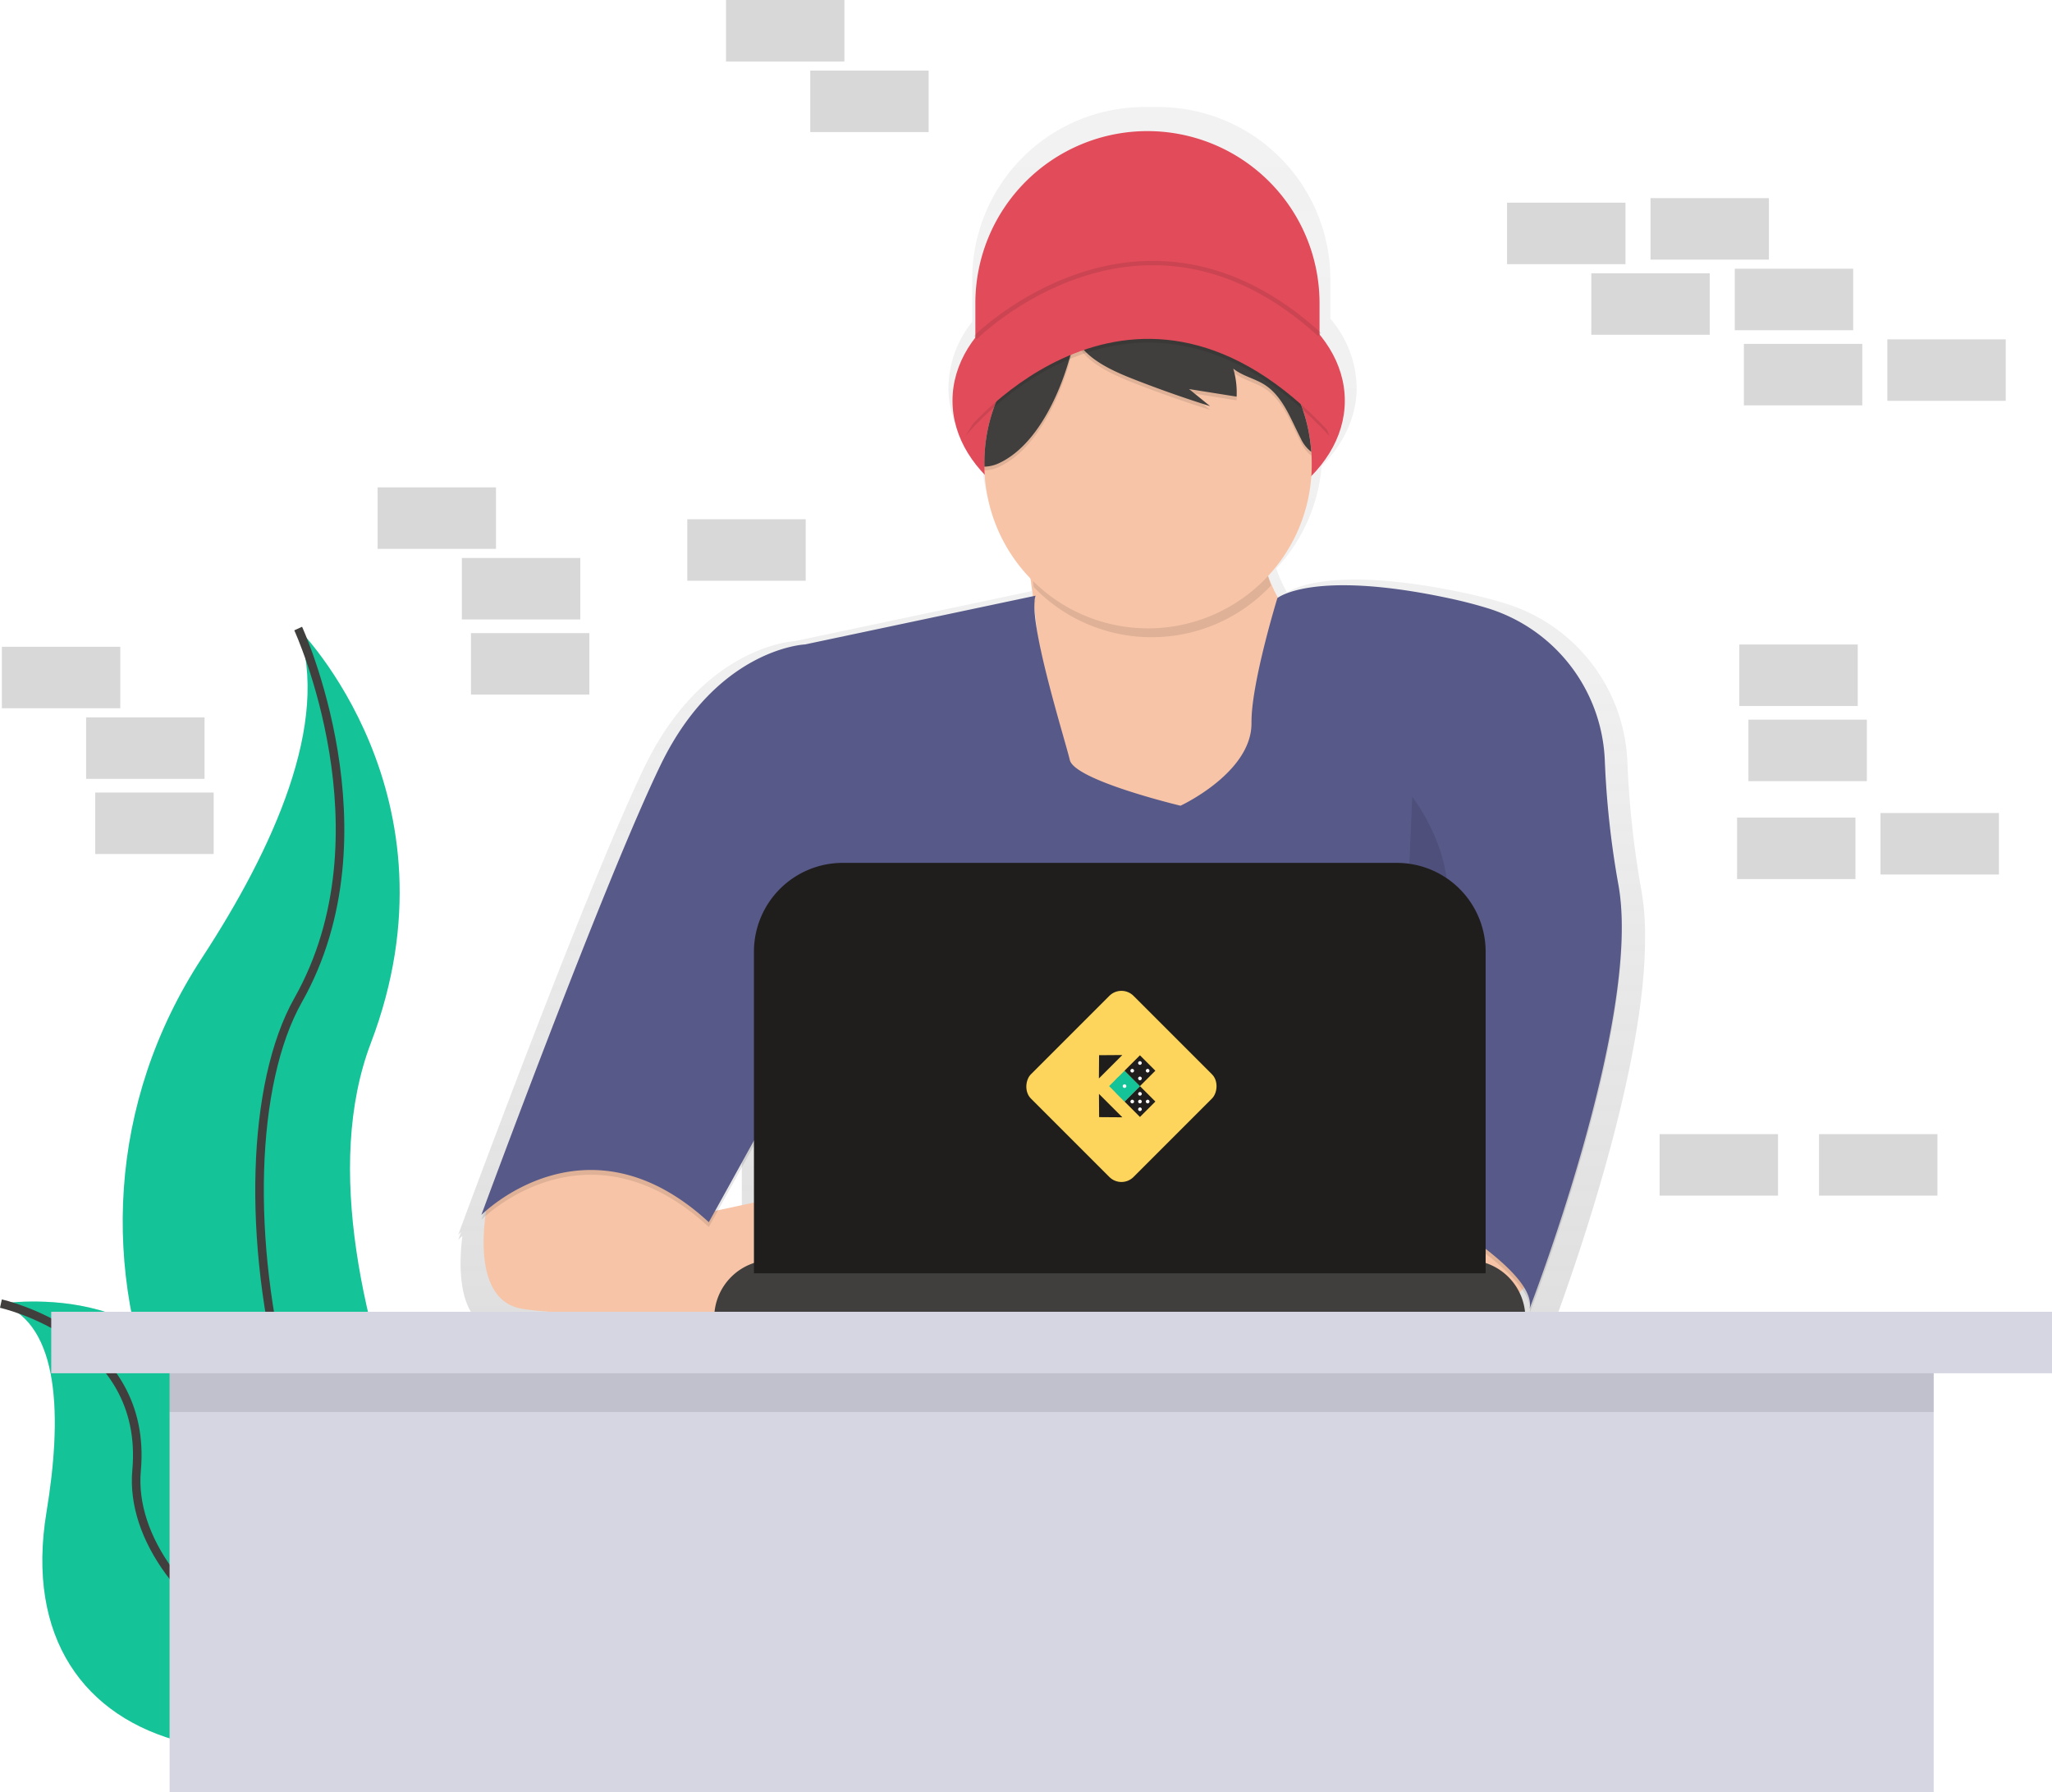 <svg xmlns="http://www.w3.org/2000/svg" xmlns:xlink="http://www.w3.org/1999/xlink" width="479.764" height="419" viewBox="0 0 479.764 419">
  <defs>
    <linearGradient id="linear-gradient" x1="0.5" y1="1" x2="0.5" gradientUnits="objectBoundingBox">
      <stop offset="0" stop-color="gray" stop-opacity="0.251"/>
      <stop offset="0.54" stop-color="gray" stop-opacity="0.122"/>
      <stop offset="1" stop-color="gray" stop-opacity="0.102"/>
    </linearGradient>
    <filter id="ic_thinking_bubble" x="211.888" y="99.674" width="18.326" height="18.326" filterUnits="userSpaceOnUse">
      <feOffset dy="3" input="SourceAlpha"/>
      <feGaussianBlur stdDeviation="3" result="blur"/>
      <feFlood flood-opacity="0.161"/>
      <feComposite operator="in" in2="blur"/>
      <feComposite in="SourceGraphic"/>
    </filter>
  </defs>
  <g id="Illustration" transform="translate(-35.786)">
    <g id="Coding_using_DominoKit" data-name="Coding using DominoKit" transform="translate(35.79)">
      <rect id="Rectangle_5" data-name="Rectangle 5" width="27.685" height="14.375" transform="translate(406.656 150.67)" fill="#403f3d" opacity="0.2"/>
      <rect id="Rectangle_6" data-name="Rectangle 6" width="27.685" height="14.375" transform="translate(408.786 168.239)" fill="#403f3d" opacity="0.2"/>
      <rect id="Rectangle_7" data-name="Rectangle 7" width="27.685" height="14.375" transform="translate(385.892 46.319)" fill="#403f3d" opacity="0.2"/>
      <rect id="Rectangle_8" data-name="Rectangle 8" width="27.685" height="14.375" transform="translate(405.591 62.823)" fill="#403f3d" opacity="0.2"/>
      <rect id="Rectangle_9" data-name="Rectangle 9" width="27.685" height="14.375" transform="translate(352.351 47.384)" fill="#403f3d" opacity="0.2"/>
      <rect id="Rectangle_10" data-name="Rectangle 10" width="27.685" height="14.375" transform="translate(441.262 79.328)" fill="#403f3d" opacity="0.2"/>
      <rect id="Rectangle_11" data-name="Rectangle 11" width="27.685" height="14.375" transform="translate(407.721 80.393)" fill="#403f3d" opacity="0.2"/>
      <rect id="Rectangle_12" data-name="Rectangle 12" width="27.685" height="14.375" transform="translate(372.05 63.888)" fill="#403f3d" opacity="0.2"/>
      <rect id="Rectangle_13" data-name="Rectangle 13" width="27.685" height="14.375" transform="translate(439.665 190.067)" fill="#403f3d" opacity="0.2"/>
      <rect id="Rectangle_14" data-name="Rectangle 14" width="27.685" height="14.375" transform="translate(406.124 191.132)" fill="#403f3d" opacity="0.2"/>
      <path id="Path_119" data-name="Path 119" d="M244.139,332.5s39.02,39.02,16.994,96.9,37.753,154.2,37.753,154.2-.639-.1-1.826-.3C216.923,569.152,177.1,477.5,221.688,409.432,238.235,384.1,251.833,354.4,244.139,332.5Z" transform="translate(-174.43 -185.557)" fill="#14c397"/>
      <path id="Path_120" data-name="Path 120" d="M272.236,332.5s22.025,47.831,0,86.845-3.775,148.54,54.752,164.257" transform="translate(-202.526 -185.557)" fill="none" stroke="#403f3d" stroke-miterlimit="10" stroke-width="2"/>
      <path id="Path_121" data-name="Path 121" d="M149.63,628.492s44.525-7.092,48.582,32.812,85.621,45.435,85.621,45.435-.532.362-1.528,1.017c-67.343,44.189-131.716,28.159-122.01-30.539C163.9,655.394,163.6,633.475,149.63,628.492Z" transform="translate(-149.42 -323.734)" fill="#14c397"/>
      <path id="Path_122" data-name="Path 122" d="M149.63,628.492s44.525-7.092,48.582,32.812,85.621,45.435,85.621,45.435-.532.362-1.528,1.017c-67.343,44.189-131.716,28.159-122.01-30.539C163.9,655.394,163.6,633.475,149.63,628.492Z" transform="translate(-149.42 -323.734)" fill="#14c397" opacity="0.2"/>
      <path id="Path_123" data-name="Path 123" d="M149.63,628.92s34.558,7.587,31.72,39.009,51.323,69.111,102.482,39.238" transform="translate(-149.42 -324.163)" fill="none" stroke="#403f3d" stroke-miterlimit="10" stroke-width="2"/>
      <rect id="Rectangle_15" data-name="Rectangle 15" width="27.685" height="14.375" transform="translate(0.434 151.202)" fill="#403f3d" opacity="0.2"/>
      <rect id="Rectangle_16" data-name="Rectangle 16" width="27.685" height="14.375" transform="translate(20.132 167.706)" fill="#403f3d" opacity="0.2"/>
      <rect id="Rectangle_17" data-name="Rectangle 17" width="27.685" height="14.375" transform="translate(169.737)" fill="#403f3d" opacity="0.2"/>
      <rect id="Rectangle_18" data-name="Rectangle 18" width="27.685" height="14.375" transform="translate(388.022 265.136)" fill="#403f3d" opacity="0.2"/>
      <rect id="Rectangle_19" data-name="Rectangle 19" width="27.685" height="14.375" transform="translate(22.262 185.276)" fill="#403f3d" opacity="0.2"/>
      <rect id="Rectangle_20" data-name="Rectangle 20" width="27.685" height="14.375" transform="translate(189.436 16.504)" fill="#403f3d" opacity="0.2"/>
      <rect id="Rectangle_21" data-name="Rectangle 21" width="27.685" height="14.375" transform="translate(88.28 113.934)" fill="#403f3d" opacity="0.2"/>
      <rect id="Rectangle_22" data-name="Rectangle 22" width="27.685" height="14.375" transform="translate(107.979 130.438)" fill="#403f3d" opacity="0.2"/>
      <rect id="Rectangle_23" data-name="Rectangle 23" width="27.685" height="14.375" transform="translate(160.686 121.388)" fill="#403f3d" opacity="0.2"/>
      <rect id="Rectangle_24" data-name="Rectangle 24" width="27.685" height="14.375" transform="translate(110.108 148.008)" fill="#403f3d" opacity="0.2"/>
      <rect id="Rectangle_25" data-name="Rectangle 25" width="27.685" height="14.375" transform="translate(425.29 265.136)" fill="#403f3d" opacity="0.2"/>
      <path id="Path_124" data-name="Path 124" d="M627.1,286.7a219.475,219.475,0,0,1-3.29-30.192h0a40.463,40.463,0,0,0-28.462-36.938c-2.907-.894-6.107-1.73-9.642-2.481-30.986-6.58-40.4-.836-41.469-.08a39.733,39.733,0,0,1-2.359-5.116c-.053-.181-.1-.362-.154-.532a39.67,39.67,0,0,0,10.6-23.9c5.17-5.239,8.188-11.564,8.188-18.373a25.22,25.22,0,0,0-6.149-16.105v-9.253A40.234,40.234,0,0,0,514.131,103.5h-3.264a40.234,40.234,0,0,0-40.234,40.234v9.972a24.963,24.963,0,0,0-5.564,15.376c0,6.666,2.9,12.863,7.869,18.038a39.674,39.674,0,0,0,11.042,24.671c.218,1.512.442,3.136.66,4.85l-55.423,11.708s-21.371.878-35.138,29.282C382.436,281.689,359.266,343.5,352.4,361.9h0c-1.241,3.333-1.943,5.244-1.943,5.244s.229-.229.66-.623l-.66,1.794s.335-.341.974-.9c-.969,7.7-1.107,20.918,8.976,22.563,8.455,1.379,30.24,1.949,46.7,2.178h1.139c10.909.144,19.209.144,19.209.144v-.144H604.448v-1.816a12.2,12.2,0,0,0-.974-4.792l.245-.3a9.716,9.716,0,0,1,1.837,4.259,4.248,4.248,0,0,1-.085.447l.107-.272a4.556,4.556,0,0,1-.107,1.443s22.707-58.506,22.462-93.442A59.185,59.185,0,0,0,627.1,286.7ZM485.562,224.547A40.581,40.581,0,0,1,485,219.5v-.048C485.195,221.1,485.387,222.8,485.562,224.547Zm-68.8,125.668v13.944l-8.731,1.869Z" transform="translate(-243.328 -78.477)" fill="url(#linear-gradient)"/>
      <path id="Path_125" data-name="Path 125" d="M468.374,57.57h0A40.234,40.234,0,0,1,508.607,97.8v17.165H428.14V97.8A40.234,40.234,0,0,1,468.374,57.57Z" transform="translate(-200.099 -26.92)" fill="#e14b5a"/>
      <ellipse id="Ellipse_24" data-name="Ellipse 24" cx="45.861" cy="31.513" rx="45.861" ry="31.513" transform="translate(222.695 62.163)" fill="#e14b5a"/>
      <path id="Path_126" data-name="Path 126" d="M597.1,281.139s9.583,50.083,0,63.59,29.282,18.852,29.282,18.852l40.228-14.63,5.628-36.017s-24.49-13.789-19.417-41.644Z" transform="translate(-357.948 -156.935)" fill="#f7c4a7"/>
      <path id="Path_127" data-name="Path 127" d="M787.358,593.793s2.534,10.973-11.255,12.943a77.968,77.968,0,0,1-24.533-.293l-3.04-27.562h32.077Z" transform="translate(-429.465 -300.764)" fill="#f7c4a7"/>
      <path id="Path_128" data-name="Path 128" d="M362.943,566.65s-6.091,24.751,7.7,26.987,64.421,2.252,64.421,2.252V566.608l-22.925,4.9-21.52-20.636Z" transform="translate(-248.538 -287.667)" fill="#f7c4a7"/>
      <path id="Path_129" data-name="Path 129" d="M490.2,318.04l-53.884,11.393s-20.54.846-33.765,28.137S360.62,462.806,360.62,462.806s24.49-24.762,53.182,1.688l19.135-34.606-4.222,54.869H576.977V458.866s30.948,16.6,28.7,25.885c0,0,26.487-68.243,20.764-99.256a210.911,210.911,0,0,1-3.162-29.016h0a38.866,38.866,0,0,0-27.355-35.5c-2.79-.857-5.856-1.661-9.264-2.38-31.795-6.751-39.93,0-39.93,0s-6.16,20.04-6.048,29.122c.138,11.676-16.6,19.417-16.6,19.417s-24.762-5.91-25.885-10.691S488.215,323.668,490.2,318.04Z" transform="translate(-248.079 -177.657)" opacity="0.1"/>
      <path id="Path_130" data-name="Path 130" d="M490.191,315.93l-53.884,11.393s-20.54.847-33.765,28.137S360.61,460.706,360.61,460.706s24.49-24.762,53.182,1.688l19.135-34.606L428.7,482.641H576.973V456.756s30.948,16.6,28.7,25.885c0,0,26.487-68.243,20.764-99.256a210.929,210.929,0,0,1-3.162-29.016h0a38.865,38.865,0,0,0-27.355-35.5c-2.79-.857-5.856-1.661-9.264-2.38-31.795-6.751-39.93,0-39.93,0s-6.16,20.04-6.048,29.122c.138,11.676-16.6,19.417-16.6,19.417s-24.762-5.91-25.885-10.691S488.211,321.558,490.191,315.93Z" transform="translate(-248.074 -176.67)" fill="#575988"/>
      <path id="Path_131" data-name="Path 131" d="M657.191,296.036a38.082,38.082,0,0,1-1.469-19.976L600,285.9s.8,4.211,1.714,10.52a38.258,38.258,0,0,0,55.466-.389Z" transform="translate(-360.012 -159.166)" opacity="0.1"/>
      <path id="Path_132" data-name="Path 132" d="M658.057,226.061a38.266,38.266,0,1,1-76.527.926c.005-.309.005-.618.005-.926A38.256,38.256,0,0,1,626.22,188.33h0a38.237,38.237,0,0,1,31.736,35.192Q658.057,224.783,658.057,226.061Z" transform="translate(-351.376 -117.893)" fill="#f7c4a7"/>
      <g id="Group_151" data-name="Group 151" transform="translate(230.154 71.305)" opacity="0.1">
        <path id="Path_133" data-name="Path 133" d="M606.462,193.9l.053-.032a38.235,38.235,0,0,0-24.986,35.9v.926a8.518,8.518,0,0,0,3.434-.825c9.328-4.355,14.907-17.676,17.122-26.966C602.885,199.577,603.635,195.829,606.462,193.9Z" transform="translate(-581.53 -192.039)"/>
        <path id="Path_134" data-name="Path 134" d="M654.585,193.364a37.95,37.95,0,0,0-9.514-2.934,12.277,12.277,0,0,1,6.831,4.291,17.492,17.492,0,0,1,2.092,3.727,38.37,38.37,0,0,0-32.184.666c2.4,5.265,9.849,8.135,14.822,10.057q8.167,3.152,16.5,5.766l-4.919-3.993,11.111,1.768a19.248,19.248,0,0,0-.777-6.549c2.13,1.714,4.951,2.289,7.262,3.727,4.328,2.731,6.133,7.986,8.492,12.538a8.308,8.308,0,0,0,2.481,3.194,38.285,38.285,0,0,0-22.2-32.258Z" transform="translate(-600.365 -190.43)"/>
      </g>
      <path id="Path_135" data-name="Path 135" d="M606.462,192.272l.053-.032a38.235,38.235,0,0,0-24.986,35.9v.926a8.518,8.518,0,0,0,3.434-.825c9.328-4.355,14.907-17.676,17.122-26.966C602.885,197.969,603.635,194.2,606.462,192.272Z" transform="translate(-351.376 -119.972)" fill="#403f3d"/>
      <path id="Path_136" data-name="Path 136" d="M654.585,191.744a37.95,37.95,0,0,0-9.514-2.934A12.277,12.277,0,0,1,651.9,193.1a17.492,17.492,0,0,1,2.092,3.727,38.37,38.37,0,0,0-32.184.665c2.4,5.265,9.849,8.135,14.822,10.057q8.167,3.152,16.5,5.766l-4.919-3.993,11.111,1.768a19.248,19.248,0,0,0-.777-6.549c2.13,1.714,4.951,2.289,7.262,3.727,4.328,2.731,6.133,7.986,8.492,12.538A8.308,8.308,0,0,0,676.786,224a38.285,38.285,0,0,0-22.2-32.258Z" transform="translate(-370.211 -118.368)" fill="#403f3d"/>
      <path id="Path_137" data-name="Path 137" d="M573.33,215.836s39.4-48.981,84.977,0l-3.94-10.973s-21.387-31.231-36.576-24.49-30.107,11.537-30.107,11.537Z" transform="translate(-347.541 -113.977)" opacity="0.1"/>
      <path id="Path_138" data-name="Path 138" d="M573.33,214.206s39.4-48.981,84.977,0l-3.94-10.973S632.98,172,617.791,178.743s-30.107,11.537-30.107,11.537Z" transform="translate(-347.541 -113.215)" fill="#e14b5a"/>
      <path id="Path_139" data-name="Path 139" d="M506.373,444.38s-8.439,22.51,3.375,42.768-10.408,28.7-10.408,28.7" transform="translate(-312.944 -237.872)" opacity="0.1"/>
      <path id="Path_140" data-name="Path 140" d="M765.934,406.33S780.565,424.9,771,441.5s-9,56.557-9,56.557" transform="translate(-435.758 -220.08)" opacity="0.1"/>
      <path id="Path_141" data-name="Path 141" d="M326.962,553.3H489.594A13.507,13.507,0,0,1,503.1,566.807H313.46A13.507,13.507,0,0,1,326.962,553.3Z" transform="translate(-146.475 -258.722)" fill="#403f3d"/>
      <path id="Path_142" data-name="Path 142" d="M351.664,378.89H481.208a20.764,20.764,0,0,1,20.764,20.764v75.186H330.9V399.654A20.764,20.764,0,0,1,351.664,378.89Z" transform="translate(-154.63 -177.168)" fill="#1f1e1c"/>
      <circle id="Ellipse_25" data-name="Ellipse 25" cx="10.132" cy="10.132" r="10.132" transform="translate(251.53 243.787)" fill="#fff"/>
      <g id="DominoKit" transform="translate(212.832 264.677)">
        <rect id="BG" width="33.941" height="33.941" rx="4" transform="translate(49.359 -34.697) rotate(45)" fill="#fdd55c"/>
        <g id="K" transform="translate(48.896 -22.762) rotate(45)">
          <g id="_" data-name="\" transform="translate(6.78 5.094)">
            <g id="_5-1" data-name="5-1">
              <g id="Bottom">
                <path id="BG-2" data-name="BG" d="M2.548,0H5.1a0,0,0,0,1,0,0V5.1a0,0,0,0,1,0,0H2.548A2.548,2.548,0,0,1,0,2.548v0A2.548,2.548,0,0,1,2.548,0Z" fill="#4fb6ac"/>
                <g id="_1" data-name="1" transform="translate(2.123 2.123)">
                  <circle id="_1-2" data-name="1" cx="0.425" cy="0.425" r="0.425" fill="#fff"/>
                </g>
              </g>
              <g id="Top" transform="translate(5.095)">
                <rect id="BG-3" data-name="BG" width="5.095" height="5.095" fill="#1f1e1c"/>
                <g id="_5" data-name="5" transform="translate(0.849 0.849)">
                  <circle id="_5-2" data-name="5" cx="0.425" cy="0.425" r="0.425" transform="translate(0 2.548)" fill="#fff"/>
                  <circle id="_4" data-name="4" cx="0.425" cy="0.425" r="0.425" fill="#fff"/>
                  <circle id="_3" data-name="3" cx="0.425" cy="0.425" r="0.425" transform="translate(1.274 1.274)" fill="#fff"/>
                  <circle id="_2" data-name="2" cx="0.425" cy="0.425" r="0.425" transform="translate(2.548 2.548)" fill="#fff"/>
                  <circle id="_1-3" data-name="1" cx="0.425" cy="0.425" r="0.425" transform="translate(2.548)" fill="#fff"/>
                </g>
              </g>
            </g>
          </g>
          <g id="_2-2" data-name="/" transform="translate(6.775 0)">
            <g id="_4-1" data-name="4-1" transform="translate(0 0)">
              <g id="Bottom-2" data-name="Bottom" transform="translate(0 5.095)">
                <rect id="BG-4" data-name="BG" width="5.095" height="5.095" fill="#14c397"/>
                <g id="_1-4" data-name="1" transform="translate(2.123 2.123)">
                  <circle id="_1-5" data-name="1" cx="0.425" cy="0.425" r="0.425" fill="#fff"/>
                </g>
              </g>
              <g id="Top-2" data-name="Top">
                <rect id="BG-5" data-name="BG" width="5.095" height="5.095" fill="#1f1e1c"/>
                <g id="_4-2" data-name="4" transform="translate(0.849 0.849)">
                  <circle id="_4-3" data-name="4" cx="0.425" cy="0.425" r="0.425" transform="translate(2.548 2.548)" fill="#fff"/>
                  <circle id="_3-2" data-name="3" cx="0.425" cy="0.425" r="0.425" transform="translate(0 2.548)" fill="#fff"/>
                  <circle id="_2-3" data-name="2" cx="0.425" cy="0.425" r="0.425" transform="translate(2.548)" fill="#fff"/>
                  <circle id="_1-6" data-name="1" cx="0.425" cy="0.425" r="0.425" fill="#fff"/>
                </g>
              </g>
            </g>
          </g>
          <path id="Polygon_1" data-name="Polygon 1" d="M3.87,0l3.87,3.817H0Z" transform="translate(0 10.61) rotate(-90)" fill="#1f1e1c"/>
          <path id="Polygon_2" data-name="Polygon 2" d="M3.87,0l3.87,3.817H0Z" transform="translate(14.117 16.971) rotate(180)" fill="#1f1e1c"/>
        </g>
      </g>
      <path id="Path_143" data-name="Path 143" d="M577.56,189.41s38.716-38.695,80.472-.708" transform="translate(-349.519 -110.508)" fill="none" stroke="#000" stroke-miterlimit="10" stroke-width="1" opacity="0.1"/>
      <rect id="Rectangle_30" data-name="Rectangle 30" width="412.457" height="110.74" transform="translate(39.645 308.26)" fill="#d6d6e3"/>
      <rect id="Rectangle_31" data-name="Rectangle 31" width="412.457" height="14.375" transform="translate(39.645 315.714)" opacity="0.1"/>
      <rect id="Rectangle_32" data-name="Rectangle 32" width="467.784" height="14.375" transform="translate(11.976 306.663)" fill="#d6d6e3"/>
    </g>
    <g transform="matrix(1, 0, 0, 1, 35.79, 0)" filter="url(#ic_thinking_bubble)">
      <path id="ic_thinking_bubble-2" data-name="ic_thinking_bubble" d="M2.155,2a.073.073,0,0,1,.064.037.08.08,0,0,1,.026,0,.081.081,0,0,1,.028.158.081.081,0,0,1-.114.044.072.072,0,0,1-.036.009.073.073,0,0,1-.063-.036.081.081,0,0,1,.027-.16A.073.073,0,0,1,2.155,2Zm.082.261a.024.024,0,1,1-.024.024A.024.024,0,0,1,2.236,2.261Zm.057.033a.016.016,0,1,1-.016.016A.016.016,0,0,1,2.294,2.294Z" transform="translate(218.89 103.67)" fill="#fff" opacity="0"/>
    </g>
  </g>
</svg>
